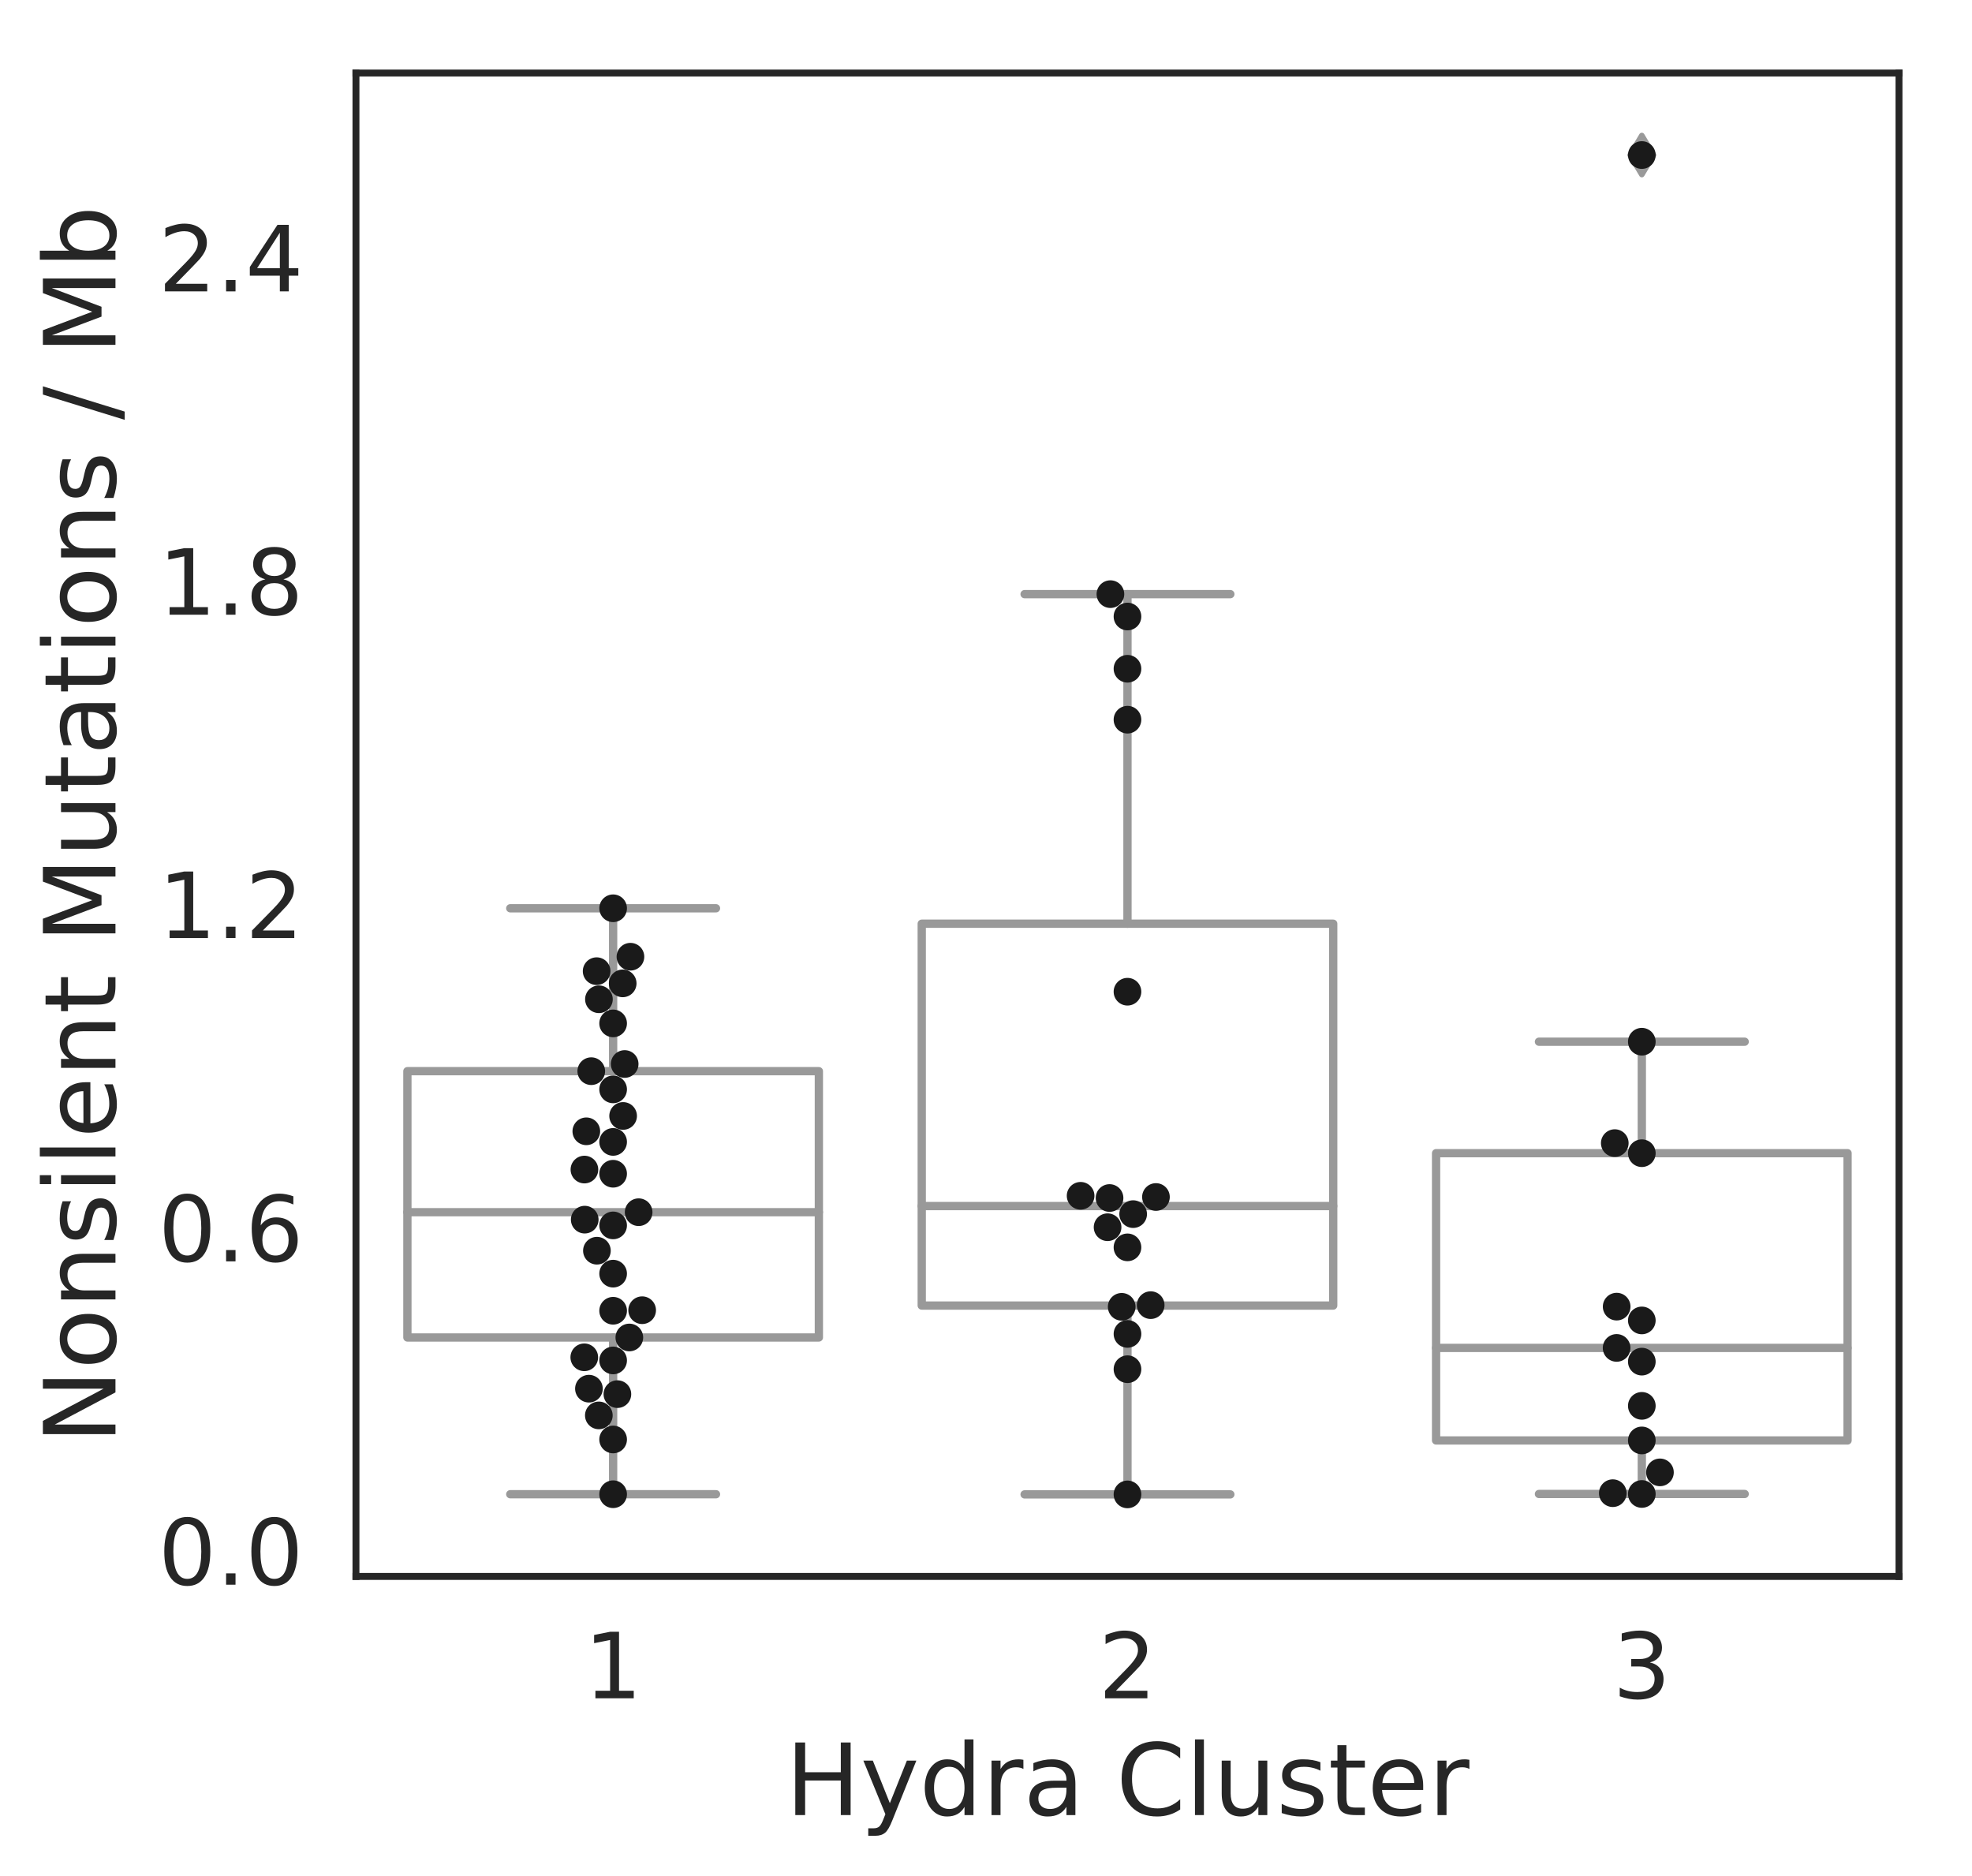 <?xml version="1.0" encoding="utf-8" standalone="no"?>
<!DOCTYPE svg PUBLIC "-//W3C//DTD SVG 1.1//EN"
  "http://www.w3.org/Graphics/SVG/1.1/DTD/svg11.dtd">
<!-- Created with matplotlib (http://matplotlib.org/) -->
<svg height="339.09pt" version="1.1" viewBox="0 0 356.561 339.09" width="356.561pt" xmlns="http://www.w3.org/2000/svg" xmlns:xlink="http://www.w3.org/1999/xlink">
 <defs>
  <style type="text/css">
*{stroke-linecap:butt;stroke-linejoin:round;}
  </style>
 </defs>
 <g id="figure_1">
  <g id="patch_1">
   <path d="M 0 339.09 
L 356.561 339.09 
L 356.561 0 
L 0 0 
z
" style="fill:#ffffff;"/>
  </g>
  <g id="axes_1">
   <g id="patch_2">
    <path d="M 64.361 285 
L 343.361 285 
L 343.361 13.2 
L 64.361 13.2 
z
" style="fill:#ffffff;"/>
   </g>
   <g id="matplotlib.axis_1">
    <g id="xtick_1">
     <g id="text_1">
      <!-- 1 -->
      <defs>
       <path d="M 12.406 8.297 
L 28.516 8.297 
L 28.516 63.922 
L 10.984 60.406 
L 10.984 69.391 
L 28.422 72.906 
L 38.281 72.906 
L 38.281 8.297 
L 54.391 8.297 
L 54.391 0 
L 12.406 0 
z
" id="DejaVuSans-31"/>
      </defs>
      <g style="fill:#262626;" transform="translate(105.612 307.037)scale(0.165 -0.165)">
       <use xlink:href="#DejaVuSans-31"/>
      </g>
     </g>
    </g>
    <g id="xtick_2">
     <g id="text_2">
      <!-- 2 -->
      <defs>
       <path d="M 19.188 8.297 
L 53.609 8.297 
L 53.609 0 
L 7.328 0 
L 7.328 8.297 
Q 12.938 14.109 22.625 23.891 
Q 32.328 33.688 34.812 36.531 
Q 39.547 41.844 41.422 45.531 
Q 43.312 49.219 43.312 52.781 
Q 43.312 58.594 39.234 62.25 
Q 35.156 65.922 28.609 65.922 
Q 23.969 65.922 18.812 64.312 
Q 13.672 62.703 7.812 59.422 
L 7.812 69.391 
Q 13.766 71.781 18.938 73 
Q 24.125 74.219 28.422 74.219 
Q 39.75 74.219 46.484 68.547 
Q 53.219 62.891 53.219 53.422 
Q 53.219 48.922 51.531 44.891 
Q 49.859 40.875 45.406 35.406 
Q 44.188 33.984 37.641 27.219 
Q 31.109 20.453 19.188 8.297 
z
" id="DejaVuSans-32"/>
      </defs>
      <g style="fill:#262626;" transform="translate(198.612 307.037)scale(0.165 -0.165)">
       <use xlink:href="#DejaVuSans-32"/>
      </g>
     </g>
    </g>
    <g id="xtick_3">
     <g id="text_3">
      <!-- 3 -->
      <defs>
       <path d="M 40.578 39.312 
Q 47.656 37.797 51.625 33 
Q 55.609 28.219 55.609 21.188 
Q 55.609 10.406 48.188 4.484 
Q 40.766 -1.422 27.094 -1.422 
Q 22.516 -1.422 17.656 -0.516 
Q 12.797 0.391 7.625 2.203 
L 7.625 11.719 
Q 11.719 9.328 16.594 8.109 
Q 21.484 6.891 26.812 6.891 
Q 36.078 6.891 40.938 10.547 
Q 45.797 14.203 45.797 21.188 
Q 45.797 27.641 41.281 31.266 
Q 36.766 34.906 28.719 34.906 
L 20.219 34.906 
L 20.219 43.016 
L 29.109 43.016 
Q 36.375 43.016 40.234 45.922 
Q 44.094 48.828 44.094 54.297 
Q 44.094 59.906 40.109 62.906 
Q 36.141 65.922 28.719 65.922 
Q 24.656 65.922 20.016 65.031 
Q 15.375 64.156 9.812 62.312 
L 9.812 71.094 
Q 15.438 72.656 20.344 73.438 
Q 25.25 74.219 29.594 74.219 
Q 40.828 74.219 47.359 69.109 
Q 53.906 64.016 53.906 55.328 
Q 53.906 49.266 50.438 45.094 
Q 46.969 40.922 40.578 39.312 
z
" id="DejaVuSans-33"/>
      </defs>
      <g style="fill:#262626;" transform="translate(291.612 307.037)scale(0.165 -0.165)">
       <use xlink:href="#DejaVuSans-33"/>
      </g>
     </g>
    </g>
    <g id="text_4">
     <!-- Hydra Cluster -->
     <defs>
      <path d="M 9.812 72.906 
L 19.672 72.906 
L 19.672 43.016 
L 55.516 43.016 
L 55.516 72.906 
L 65.375 72.906 
L 65.375 0 
L 55.516 0 
L 55.516 34.719 
L 19.672 34.719 
L 19.672 0 
L 9.812 0 
z
" id="DejaVuSans-48"/>
      <path d="M 32.172 -5.078 
Q 28.375 -14.844 24.75 -17.812 
Q 21.141 -20.797 15.094 -20.797 
L 7.906 -20.797 
L 7.906 -13.281 
L 13.188 -13.281 
Q 16.891 -13.281 18.938 -11.516 
Q 21 -9.766 23.484 -3.219 
L 25.094 0.875 
L 2.984 54.688 
L 12.5 54.688 
L 29.594 11.922 
L 46.688 54.688 
L 56.203 54.688 
z
" id="DejaVuSans-79"/>
      <path d="M 45.406 46.391 
L 45.406 75.984 
L 54.391 75.984 
L 54.391 0 
L 45.406 0 
L 45.406 8.203 
Q 42.578 3.328 38.25 0.953 
Q 33.938 -1.422 27.875 -1.422 
Q 17.969 -1.422 11.734 6.484 
Q 5.516 14.406 5.516 27.297 
Q 5.516 40.188 11.734 48.094 
Q 17.969 56 27.875 56 
Q 33.938 56 38.25 53.625 
Q 42.578 51.266 45.406 46.391 
z
M 14.797 27.297 
Q 14.797 17.391 18.875 11.75 
Q 22.953 6.109 30.078 6.109 
Q 37.203 6.109 41.297 11.75 
Q 45.406 17.391 45.406 27.297 
Q 45.406 37.203 41.297 42.844 
Q 37.203 48.484 30.078 48.484 
Q 22.953 48.484 18.875 42.844 
Q 14.797 37.203 14.797 27.297 
z
" id="DejaVuSans-64"/>
      <path d="M 41.109 46.297 
Q 39.594 47.172 37.812 47.578 
Q 36.031 48 33.891 48 
Q 26.266 48 22.188 43.047 
Q 18.109 38.094 18.109 28.812 
L 18.109 0 
L 9.078 0 
L 9.078 54.688 
L 18.109 54.688 
L 18.109 46.188 
Q 20.953 51.172 25.484 53.578 
Q 30.031 56 36.531 56 
Q 37.453 56 38.578 55.875 
Q 39.703 55.766 41.062 55.516 
z
" id="DejaVuSans-72"/>
      <path d="M 34.281 27.484 
Q 23.391 27.484 19.188 25 
Q 14.984 22.516 14.984 16.5 
Q 14.984 11.719 18.141 8.906 
Q 21.297 6.109 26.703 6.109 
Q 34.188 6.109 38.703 11.406 
Q 43.219 16.703 43.219 25.484 
L 43.219 27.484 
z
M 52.203 31.203 
L 52.203 0 
L 43.219 0 
L 43.219 8.297 
Q 40.141 3.328 35.547 0.953 
Q 30.953 -1.422 24.312 -1.422 
Q 15.922 -1.422 10.953 3.297 
Q 6 8.016 6 15.922 
Q 6 25.141 12.172 29.828 
Q 18.359 34.516 30.609 34.516 
L 43.219 34.516 
L 43.219 35.406 
Q 43.219 41.609 39.141 45 
Q 35.062 48.391 27.688 48.391 
Q 23 48.391 18.547 47.266 
Q 14.109 46.141 10.016 43.891 
L 10.016 52.203 
Q 14.938 54.109 19.578 55.047 
Q 24.219 56 28.609 56 
Q 40.484 56 46.344 49.844 
Q 52.203 43.703 52.203 31.203 
z
" id="DejaVuSans-61"/>
      <path id="DejaVuSans-20"/>
      <path d="M 64.406 67.281 
L 64.406 56.891 
Q 59.422 61.531 53.781 63.812 
Q 48.141 66.109 41.797 66.109 
Q 29.297 66.109 22.656 58.469 
Q 16.016 50.828 16.016 36.375 
Q 16.016 21.969 22.656 14.328 
Q 29.297 6.688 41.797 6.688 
Q 48.141 6.688 53.781 8.984 
Q 59.422 11.281 64.406 15.922 
L 64.406 5.609 
Q 59.234 2.094 53.438 0.328 
Q 47.656 -1.422 41.219 -1.422 
Q 24.656 -1.422 15.125 8.703 
Q 5.609 18.844 5.609 36.375 
Q 5.609 53.953 15.125 64.078 
Q 24.656 74.219 41.219 74.219 
Q 47.75 74.219 53.531 72.484 
Q 59.328 70.75 64.406 67.281 
z
" id="DejaVuSans-43"/>
      <path d="M 9.422 75.984 
L 18.406 75.984 
L 18.406 0 
L 9.422 0 
z
" id="DejaVuSans-6c"/>
      <path d="M 8.5 21.578 
L 8.5 54.688 
L 17.484 54.688 
L 17.484 21.922 
Q 17.484 14.156 20.5 10.266 
Q 23.531 6.391 29.594 6.391 
Q 36.859 6.391 41.078 11.031 
Q 45.312 15.672 45.312 23.688 
L 45.312 54.688 
L 54.297 54.688 
L 54.297 0 
L 45.312 0 
L 45.312 8.406 
Q 42.047 3.422 37.719 1 
Q 33.406 -1.422 27.688 -1.422 
Q 18.266 -1.422 13.375 4.438 
Q 8.5 10.297 8.5 21.578 
z
M 31.109 56 
z
" id="DejaVuSans-75"/>
      <path d="M 44.281 53.078 
L 44.281 44.578 
Q 40.484 46.531 36.375 47.5 
Q 32.281 48.484 27.875 48.484 
Q 21.188 48.484 17.844 46.438 
Q 14.5 44.391 14.5 40.281 
Q 14.5 37.156 16.891 35.375 
Q 19.281 33.594 26.516 31.984 
L 29.594 31.297 
Q 39.156 29.25 43.188 25.516 
Q 47.219 21.781 47.219 15.094 
Q 47.219 7.469 41.188 3.016 
Q 35.156 -1.422 24.609 -1.422 
Q 20.219 -1.422 15.453 -0.562 
Q 10.688 0.297 5.422 2 
L 5.422 11.281 
Q 10.406 8.688 15.234 7.391 
Q 20.062 6.109 24.812 6.109 
Q 31.156 6.109 34.562 8.281 
Q 37.984 10.453 37.984 14.406 
Q 37.984 18.062 35.516 20.016 
Q 33.062 21.969 24.703 23.781 
L 21.578 24.516 
Q 13.234 26.266 9.516 29.906 
Q 5.812 33.547 5.812 39.891 
Q 5.812 47.609 11.281 51.797 
Q 16.75 56 26.812 56 
Q 31.781 56 36.172 55.266 
Q 40.578 54.547 44.281 53.078 
z
" id="DejaVuSans-73"/>
      <path d="M 18.312 70.219 
L 18.312 54.688 
L 36.812 54.688 
L 36.812 47.703 
L 18.312 47.703 
L 18.312 18.016 
Q 18.312 11.328 20.141 9.422 
Q 21.969 7.516 27.594 7.516 
L 36.812 7.516 
L 36.812 0 
L 27.594 0 
Q 17.188 0 13.234 3.875 
Q 9.281 7.766 9.281 18.016 
L 9.281 47.703 
L 2.688 47.703 
L 2.688 54.688 
L 9.281 54.688 
L 9.281 70.219 
z
" id="DejaVuSans-74"/>
      <path d="M 56.203 29.594 
L 56.203 25.203 
L 14.891 25.203 
Q 15.484 15.922 20.484 11.062 
Q 25.484 6.203 34.422 6.203 
Q 39.594 6.203 44.453 7.469 
Q 49.312 8.734 54.109 11.281 
L 54.109 2.781 
Q 49.266 0.734 44.188 -0.344 
Q 39.109 -1.422 33.891 -1.422 
Q 20.797 -1.422 13.156 6.188 
Q 5.516 13.812 5.516 26.812 
Q 5.516 40.234 12.766 48.109 
Q 20.016 56 32.328 56 
Q 43.359 56 49.781 48.891 
Q 56.203 41.797 56.203 29.594 
z
M 47.219 32.234 
Q 47.125 39.594 43.094 43.984 
Q 39.062 48.391 32.422 48.391 
Q 24.906 48.391 20.391 44.141 
Q 15.875 39.891 15.188 32.172 
z
" id="DejaVuSans-65"/>
     </defs>
     <g style="fill:#262626;" transform="translate(142.034 328.146)scale(0.18 -0.18)">
      <use xlink:href="#DejaVuSans-48"/>
      <use x="75.195" xlink:href="#DejaVuSans-79"/>
      <use x="134.375" xlink:href="#DejaVuSans-64"/>
      <use x="197.852" xlink:href="#DejaVuSans-72"/>
      <use x="238.965" xlink:href="#DejaVuSans-61"/>
      <use x="300.244" xlink:href="#DejaVuSans-20"/>
      <use x="332.031" xlink:href="#DejaVuSans-43"/>
      <use x="401.855" xlink:href="#DejaVuSans-6c"/>
      <use x="429.639" xlink:href="#DejaVuSans-75"/>
      <use x="493.018" xlink:href="#DejaVuSans-73"/>
      <use x="545.117" xlink:href="#DejaVuSans-74"/>
      <use x="584.326" xlink:href="#DejaVuSans-65"/>
      <use x="645.85" xlink:href="#DejaVuSans-72"/>
     </g>
    </g>
   </g>
   <g id="matplotlib.axis_2">
    <g id="ytick_1">
     <g id="text_5">
      <!-- 0.0 -->
      <defs>
       <path d="M 31.781 66.406 
Q 24.172 66.406 20.328 58.906 
Q 16.5 51.422 16.5 36.375 
Q 16.5 21.391 20.328 13.891 
Q 24.172 6.391 31.781 6.391 
Q 39.453 6.391 43.281 13.891 
Q 47.125 21.391 47.125 36.375 
Q 47.125 51.422 43.281 58.906 
Q 39.453 66.406 31.781 66.406 
z
M 31.781 74.219 
Q 44.047 74.219 50.516 64.516 
Q 56.984 54.828 56.984 36.375 
Q 56.984 17.969 50.516 8.266 
Q 44.047 -1.422 31.781 -1.422 
Q 19.531 -1.422 13.062 8.266 
Q 6.594 17.969 6.594 36.375 
Q 6.594 54.828 13.062 64.516 
Q 19.531 74.219 31.781 74.219 
z
" id="DejaVuSans-30"/>
       <path d="M 10.688 12.406 
L 21 12.406 
L 21 0 
L 10.688 0 
z
" id="DejaVuSans-2e"/>
      </defs>
      <g style="fill:#262626;" transform="translate(28.621 286.496)scale(0.165 -0.165)">
       <use xlink:href="#DejaVuSans-30"/>
       <use x="63.623" xlink:href="#DejaVuSans-2e"/>
       <use x="95.41" xlink:href="#DejaVuSans-30"/>
      </g>
     </g>
    </g>
    <g id="ytick_2">
     <g id="text_6">
      <!-- 0.6 -->
      <defs>
       <path d="M 33.016 40.375 
Q 26.375 40.375 22.484 35.828 
Q 18.609 31.297 18.609 23.391 
Q 18.609 15.531 22.484 10.953 
Q 26.375 6.391 33.016 6.391 
Q 39.656 6.391 43.531 10.953 
Q 47.406 15.531 47.406 23.391 
Q 47.406 31.297 43.531 35.828 
Q 39.656 40.375 33.016 40.375 
z
M 52.594 71.297 
L 52.594 62.312 
Q 48.875 64.062 45.094 64.984 
Q 41.312 65.922 37.594 65.922 
Q 27.828 65.922 22.672 59.328 
Q 17.531 52.734 16.797 39.406 
Q 19.672 43.656 24.016 45.922 
Q 28.375 48.188 33.594 48.188 
Q 44.578 48.188 50.953 41.516 
Q 57.328 34.859 57.328 23.391 
Q 57.328 12.156 50.688 5.359 
Q 44.047 -1.422 33.016 -1.422 
Q 20.359 -1.422 13.672 8.266 
Q 6.984 17.969 6.984 36.375 
Q 6.984 53.656 15.188 63.938 
Q 23.391 74.219 37.203 74.219 
Q 40.922 74.219 44.703 73.484 
Q 48.484 72.75 52.594 71.297 
z
" id="DejaVuSans-36"/>
      </defs>
      <g style="fill:#262626;" transform="translate(28.621 228.041)scale(0.165 -0.165)">
       <use xlink:href="#DejaVuSans-30"/>
       <use x="63.623" xlink:href="#DejaVuSans-2e"/>
       <use x="95.41" xlink:href="#DejaVuSans-36"/>
      </g>
     </g>
    </g>
    <g id="ytick_3">
     <g id="text_7">
      <!-- 1.2 -->
      <g style="fill:#262626;" transform="translate(28.621 169.587)scale(0.165 -0.165)">
       <use xlink:href="#DejaVuSans-31"/>
       <use x="63.623" xlink:href="#DejaVuSans-2e"/>
       <use x="95.41" xlink:href="#DejaVuSans-32"/>
      </g>
     </g>
    </g>
    <g id="ytick_4">
     <g id="text_8">
      <!-- 1.8 -->
      <defs>
       <path d="M 31.781 34.625 
Q 24.75 34.625 20.719 30.859 
Q 16.703 27.094 16.703 20.516 
Q 16.703 13.922 20.719 10.156 
Q 24.75 6.391 31.781 6.391 
Q 38.812 6.391 42.859 10.172 
Q 46.922 13.969 46.922 20.516 
Q 46.922 27.094 42.891 30.859 
Q 38.875 34.625 31.781 34.625 
z
M 21.922 38.812 
Q 15.578 40.375 12.031 44.719 
Q 8.5 49.078 8.5 55.328 
Q 8.5 64.062 14.719 69.141 
Q 20.953 74.219 31.781 74.219 
Q 42.672 74.219 48.875 69.141 
Q 55.078 64.062 55.078 55.328 
Q 55.078 49.078 51.531 44.719 
Q 48 40.375 41.703 38.812 
Q 48.828 37.156 52.797 32.312 
Q 56.781 27.484 56.781 20.516 
Q 56.781 9.906 50.312 4.234 
Q 43.844 -1.422 31.781 -1.422 
Q 19.734 -1.422 13.25 4.234 
Q 6.781 9.906 6.781 20.516 
Q 6.781 27.484 10.781 32.312 
Q 14.797 37.156 21.922 38.812 
z
M 18.312 54.391 
Q 18.312 48.734 21.844 45.562 
Q 25.391 42.391 31.781 42.391 
Q 38.141 42.391 41.719 45.562 
Q 45.312 48.734 45.312 54.391 
Q 45.312 60.062 41.719 63.234 
Q 38.141 66.406 31.781 66.406 
Q 25.391 66.406 21.844 63.234 
Q 18.312 60.062 18.312 54.391 
z
" id="DejaVuSans-38"/>
      </defs>
      <g style="fill:#262626;" transform="translate(28.621 111.132)scale(0.165 -0.165)">
       <use xlink:href="#DejaVuSans-31"/>
       <use x="63.623" xlink:href="#DejaVuSans-2e"/>
       <use x="95.41" xlink:href="#DejaVuSans-38"/>
      </g>
     </g>
    </g>
    <g id="ytick_5">
     <g id="text_9">
      <!-- 2.4 -->
      <defs>
       <path d="M 37.797 64.312 
L 12.891 25.391 
L 37.797 25.391 
z
M 35.203 72.906 
L 47.609 72.906 
L 47.609 25.391 
L 58.016 25.391 
L 58.016 17.188 
L 47.609 17.188 
L 47.609 0 
L 37.797 0 
L 37.797 17.188 
L 4.891 17.188 
L 4.891 26.703 
z
" id="DejaVuSans-34"/>
      </defs>
      <g style="fill:#262626;" transform="translate(28.621 52.678)scale(0.165 -0.165)">
       <use xlink:href="#DejaVuSans-32"/>
       <use x="63.623" xlink:href="#DejaVuSans-2e"/>
       <use x="95.41" xlink:href="#DejaVuSans-34"/>
      </g>
     </g>
    </g>
    <g id="text_10">
     <!-- Nonsilent Mutations / Mb -->
     <defs>
      <path d="M 9.812 72.906 
L 23.094 72.906 
L 55.422 11.922 
L 55.422 72.906 
L 64.984 72.906 
L 64.984 0 
L 51.703 0 
L 19.391 60.984 
L 19.391 0 
L 9.812 0 
z
" id="DejaVuSans-4e"/>
      <path d="M 30.609 48.391 
Q 23.391 48.391 19.188 42.75 
Q 14.984 37.109 14.984 27.297 
Q 14.984 17.484 19.156 11.844 
Q 23.344 6.203 30.609 6.203 
Q 37.797 6.203 41.984 11.859 
Q 46.188 17.531 46.188 27.297 
Q 46.188 37.016 41.984 42.703 
Q 37.797 48.391 30.609 48.391 
z
M 30.609 56 
Q 42.328 56 49.016 48.375 
Q 55.719 40.766 55.719 27.297 
Q 55.719 13.875 49.016 6.219 
Q 42.328 -1.422 30.609 -1.422 
Q 18.844 -1.422 12.172 6.219 
Q 5.516 13.875 5.516 27.297 
Q 5.516 40.766 12.172 48.375 
Q 18.844 56 30.609 56 
z
" id="DejaVuSans-6f"/>
      <path d="M 54.891 33.016 
L 54.891 0 
L 45.906 0 
L 45.906 32.719 
Q 45.906 40.484 42.875 44.328 
Q 39.844 48.188 33.797 48.188 
Q 26.516 48.188 22.312 43.547 
Q 18.109 38.922 18.109 30.906 
L 18.109 0 
L 9.078 0 
L 9.078 54.688 
L 18.109 54.688 
L 18.109 46.188 
Q 21.344 51.125 25.703 53.562 
Q 30.078 56 35.797 56 
Q 45.219 56 50.047 50.172 
Q 54.891 44.344 54.891 33.016 
z
" id="DejaVuSans-6e"/>
      <path d="M 9.422 54.688 
L 18.406 54.688 
L 18.406 0 
L 9.422 0 
z
M 9.422 75.984 
L 18.406 75.984 
L 18.406 64.594 
L 9.422 64.594 
z
" id="DejaVuSans-69"/>
      <path d="M 9.812 72.906 
L 24.516 72.906 
L 43.109 23.297 
L 61.812 72.906 
L 76.516 72.906 
L 76.516 0 
L 66.891 0 
L 66.891 64.016 
L 48.094 14.016 
L 38.188 14.016 
L 19.391 64.016 
L 19.391 0 
L 9.812 0 
z
" id="DejaVuSans-4d"/>
      <path d="M 25.391 72.906 
L 33.688 72.906 
L 8.297 -9.281 
L 0 -9.281 
z
" id="DejaVuSans-2f"/>
      <path d="M 48.688 27.297 
Q 48.688 37.203 44.609 42.844 
Q 40.531 48.484 33.406 48.484 
Q 26.266 48.484 22.188 42.844 
Q 18.109 37.203 18.109 27.297 
Q 18.109 17.391 22.188 11.75 
Q 26.266 6.109 33.406 6.109 
Q 40.531 6.109 44.609 11.75 
Q 48.688 17.391 48.688 27.297 
z
M 18.109 46.391 
Q 20.953 51.266 25.266 53.625 
Q 29.594 56 35.594 56 
Q 45.562 56 51.781 48.094 
Q 58.016 40.188 58.016 27.297 
Q 58.016 14.406 51.781 6.484 
Q 45.562 -1.422 35.594 -1.422 
Q 29.594 -1.422 25.266 0.953 
Q 20.953 3.328 18.109 8.203 
L 18.109 0 
L 9.078 0 
L 9.078 75.984 
L 18.109 75.984 
z
" id="DejaVuSans-62"/>
     </defs>
     <g style="fill:#262626;" transform="translate(20.877 261.035)rotate(-90)scale(0.18 -0.18)">
      <use xlink:href="#DejaVuSans-4e"/>
      <use x="74.805" xlink:href="#DejaVuSans-6f"/>
      <use x="135.986" xlink:href="#DejaVuSans-6e"/>
      <use x="199.365" xlink:href="#DejaVuSans-73"/>
      <use x="251.465" xlink:href="#DejaVuSans-69"/>
      <use x="279.248" xlink:href="#DejaVuSans-6c"/>
      <use x="307.031" xlink:href="#DejaVuSans-65"/>
      <use x="368.555" xlink:href="#DejaVuSans-6e"/>
      <use x="431.934" xlink:href="#DejaVuSans-74"/>
      <use x="471.143" xlink:href="#DejaVuSans-20"/>
      <use x="502.93" xlink:href="#DejaVuSans-4d"/>
      <use x="589.209" xlink:href="#DejaVuSans-75"/>
      <use x="652.588" xlink:href="#DejaVuSans-74"/>
      <use x="691.797" xlink:href="#DejaVuSans-61"/>
      <use x="753.076" xlink:href="#DejaVuSans-74"/>
      <use x="792.285" xlink:href="#DejaVuSans-69"/>
      <use x="820.068" xlink:href="#DejaVuSans-6f"/>
      <use x="881.25" xlink:href="#DejaVuSans-6e"/>
      <use x="944.629" xlink:href="#DejaVuSans-73"/>
      <use x="996.729" xlink:href="#DejaVuSans-20"/>
      <use x="1028.516" xlink:href="#DejaVuSans-2f"/>
      <use x="1062.207" xlink:href="#DejaVuSans-20"/>
      <use x="1093.994" xlink:href="#DejaVuSans-4d"/>
      <use x="1180.273" xlink:href="#DejaVuSans-62"/>
     </g>
    </g>
   </g>
   <g id="patch_3">
    <path clip-path="url(#p457cfda694)" d="M 73.661 241.803 
L 148.061 241.803 
L 148.061 193.657 
L 73.661 193.657 
L 73.661 241.803 
z
" style="fill:#ffffff;stroke:#999999;stroke-linejoin:miter;stroke-width:1.5;"/>
   </g>
   <g id="patch_4">
    <path clip-path="url(#p457cfda694)" d="M 166.661 236.031 
L 241.061 236.031 
L 241.061 166.997 
L 166.661 166.997 
L 166.661 236.031 
z
" style="fill:#ffffff;stroke:#999999;stroke-linejoin:miter;stroke-width:1.5;"/>
   </g>
   <g id="patch_5">
    <path clip-path="url(#p457cfda694)" d="M 259.661 260.417 
L 334.061 260.417 
L 334.061 208.484 
L 259.661 208.484 
L 259.661 260.417 
z
" style="fill:#ffffff;stroke:#999999;stroke-linejoin:miter;stroke-width:1.5;"/>
   </g>
   <g id="line2d_1">
    <path clip-path="url(#p457cfda694)" d="M 110.861 241.803 
L 110.861 270.141 
" style="fill:none;stroke:#999999;stroke-linecap:round;stroke-width:1.5;"/>
   </g>
   <g id="line2d_2">
    <path clip-path="url(#p457cfda694)" d="M 110.861 193.657 
L 110.861 164.207 
" style="fill:none;stroke:#999999;stroke-linecap:round;stroke-width:1.5;"/>
   </g>
   <g id="line2d_3">
    <path clip-path="url(#p457cfda694)" d="M 92.261 270.141 
L 129.461 270.141 
" style="fill:none;stroke:#999999;stroke-linecap:round;stroke-width:1.5;"/>
   </g>
   <g id="line2d_4">
    <path clip-path="url(#p457cfda694)" d="M 92.261 164.207 
L 129.461 164.207 
" style="fill:none;stroke:#999999;stroke-linecap:round;stroke-width:1.5;"/>
   </g>
   <g id="line2d_5"/>
   <g id="line2d_6">
    <path clip-path="url(#p457cfda694)" d="M 203.861 236.031 
L 203.861 270.171 
" style="fill:none;stroke:#999999;stroke-linecap:round;stroke-width:1.5;"/>
   </g>
   <g id="line2d_7">
    <path clip-path="url(#p457cfda694)" d="M 203.861 166.997 
L 203.861 107.415 
" style="fill:none;stroke:#999999;stroke-linecap:round;stroke-width:1.5;"/>
   </g>
   <g id="line2d_8">
    <path clip-path="url(#p457cfda694)" d="M 185.261 270.171 
L 222.461 270.171 
" style="fill:none;stroke:#999999;stroke-linecap:round;stroke-width:1.5;"/>
   </g>
   <g id="line2d_9">
    <path clip-path="url(#p457cfda694)" d="M 185.261 107.415 
L 222.461 107.415 
" style="fill:none;stroke:#999999;stroke-linecap:round;stroke-width:1.5;"/>
   </g>
   <g id="line2d_10"/>
   <g id="line2d_11">
    <path clip-path="url(#p457cfda694)" d="M 296.861 260.417 
L 296.861 270.095 
" style="fill:none;stroke:#999999;stroke-linecap:round;stroke-width:1.5;"/>
   </g>
   <g id="line2d_12">
    <path clip-path="url(#p457cfda694)" d="M 296.861 208.484 
L 296.861 188.33 
" style="fill:none;stroke:#999999;stroke-linecap:round;stroke-width:1.5;"/>
   </g>
   <g id="line2d_13">
    <path clip-path="url(#p457cfda694)" d="M 278.261 270.095 
L 315.461 270.095 
" style="fill:none;stroke:#999999;stroke-linecap:round;stroke-width:1.5;"/>
   </g>
   <g id="line2d_14">
    <path clip-path="url(#p457cfda694)" d="M 278.261 188.33 
L 315.461 188.33 
" style="fill:none;stroke:#999999;stroke-linecap:round;stroke-width:1.5;"/>
   </g>
   <g id="line2d_15">
    <defs>
     <path d="M -0 3.536 
L 2.121 0 
L -0 -3.536 
L -2.121 -0 
z
" id="m16e32f9e15" style="stroke:#999999;stroke-linejoin:miter;"/>
    </defs>
    <g clip-path="url(#p457cfda694)">
     <use style="fill:#999999;stroke:#999999;stroke-linejoin:miter;" x="296.861" xlink:href="#m16e32f9e15" y="28.03"/>
    </g>
   </g>
   <g id="line2d_16">
    <path clip-path="url(#p457cfda694)" d="M 73.661 219.153 
L 148.061 219.153 
" style="fill:none;stroke:#999999;stroke-linecap:round;stroke-width:1.5;"/>
   </g>
   <g id="line2d_17">
    <path clip-path="url(#p457cfda694)" d="M 166.661 218.044 
L 241.061 218.044 
" style="fill:none;stroke:#999999;stroke-linecap:round;stroke-width:1.5;"/>
   </g>
   <g id="line2d_18">
    <path clip-path="url(#p457cfda694)" d="M 259.661 243.689 
L 334.061 243.689 
" style="fill:none;stroke:#999999;stroke-linecap:round;stroke-width:1.5;"/>
   </g>
   <g id="patch_6">
    <path d="M 64.361 285 
L 64.361 13.2 
" style="fill:none;stroke:#262626;stroke-linecap:square;stroke-linejoin:miter;stroke-width:1.25;"/>
   </g>
   <g id="patch_7">
    <path d="M 343.361 285 
L 343.361 13.2 
" style="fill:none;stroke:#262626;stroke-linecap:square;stroke-linejoin:miter;stroke-width:1.25;"/>
   </g>
   <g id="patch_8">
    <path d="M 64.361 285 
L 343.361 285 
" style="fill:none;stroke:#262626;stroke-linecap:square;stroke-linejoin:miter;stroke-width:1.25;"/>
   </g>
   <g id="patch_9">
    <path d="M 64.361 13.2 
L 343.361 13.2 
" style="fill:none;stroke:#262626;stroke-linecap:square;stroke-linejoin:miter;stroke-width:1.25;"/>
   </g>
   <g id="PathCollection_1">
    <defs>
     <path d="M 0 2.5 
C 0.663 2.5 1.299 2.237 1.768 1.768 
C 2.237 1.299 2.5 0.663 2.5 0 
C 2.5 -0.663 2.237 -1.299 1.768 -1.768 
C 1.299 -2.237 0.663 -2.5 0 -2.5 
C -0.663 -2.5 -1.299 -2.237 -1.768 -1.768 
C -2.237 -1.299 -2.5 -0.663 -2.5 0 
C -2.5 0.663 -2.237 1.299 -1.768 1.768 
C -1.299 2.237 -0.663 2.5 0 2.5 
z
" id="C0_0_d6645b7c36"/>
    </defs>
    <g clip-path="url(#p457cfda694)">
     <use style="fill:#1a1a1a;" x="110.861" xlink:href="#C0_0_d6645b7c36" y="270.141"/>
    </g>
    <g clip-path="url(#p457cfda694)">
     <use style="fill:#1a1a1a;" x="110.861" xlink:href="#C0_0_d6645b7c36" y="260.242"/>
    </g>
    <g clip-path="url(#p457cfda694)">
     <use style="fill:#1a1a1a;" x="108.277" xlink:href="#C0_0_d6645b7c36" y="255.89"/>
    </g>
    <g clip-path="url(#p457cfda694)">
     <use style="fill:#1a1a1a;" x="111.633" xlink:href="#C0_0_d6645b7c36" y="252.045"/>
    </g>
    <g clip-path="url(#p457cfda694)">
     <use style="fill:#1a1a1a;" x="106.486" xlink:href="#C0_0_d6645b7c36" y="251.058"/>
    </g>
    <g clip-path="url(#p457cfda694)">
     <use style="fill:#1a1a1a;" x="110.861" xlink:href="#C0_0_d6645b7c36" y="245.952"/>
    </g>
    <g clip-path="url(#p457cfda694)">
     <use style="fill:#1a1a1a;" x="105.645" xlink:href="#C0_0_d6645b7c36" y="245.387"/>
    </g>
    <g clip-path="url(#p457cfda694)">
     <use style="fill:#1a1a1a;" x="113.791" xlink:href="#C0_0_d6645b7c36" y="241.803"/>
    </g>
    <g clip-path="url(#p457cfda694)">
     <use style="fill:#1a1a1a;" x="110.861" xlink:href="#C0_0_d6645b7c36" y="236.971"/>
    </g>
    <g clip-path="url(#p457cfda694)">
     <use style="fill:#1a1a1a;" x="116.11" xlink:href="#C0_0_d6645b7c36" y="236.873"/>
    </g>
    <g clip-path="url(#p457cfda694)">
     <use style="fill:#1a1a1a;" x="110.861" xlink:href="#C0_0_d6645b7c36" y="230.262"/>
    </g>
    <g clip-path="url(#p457cfda694)">
     <use style="fill:#1a1a1a;" x="107.93" xlink:href="#C0_0_d6645b7c36" y="226.114"/>
    </g>
    <g clip-path="url(#p457cfda694)">
     <use style="fill:#1a1a1a;" x="110.861" xlink:href="#C0_0_d6645b7c36" y="221.539"/>
    </g>
    <g clip-path="url(#p457cfda694)">
     <use style="fill:#1a1a1a;" x="105.726" xlink:href="#C0_0_d6645b7c36" y="220.499"/>
    </g>
    <g clip-path="url(#p457cfda694)">
     <use style="fill:#1a1a1a;" x="115.474" xlink:href="#C0_0_d6645b7c36" y="219.153"/>
    </g>
    <g clip-path="url(#p457cfda694)">
     <use style="fill:#1a1a1a;" x="110.861" xlink:href="#C0_0_d6645b7c36" y="212.201"/>
    </g>
    <g clip-path="url(#p457cfda694)">
     <use style="fill:#1a1a1a;" x="105.671" xlink:href="#C0_0_d6645b7c36" y="211.444"/>
    </g>
    <g clip-path="url(#p457cfda694)">
     <use style="fill:#1a1a1a;" x="110.861" xlink:href="#C0_0_d6645b7c36" y="206.446"/>
    </g>
    <g clip-path="url(#p457cfda694)">
     <use style="fill:#1a1a1a;" x="106.013" xlink:href="#C0_0_d6645b7c36" y="204.527"/>
    </g>
    <g clip-path="url(#p457cfda694)">
     <use style="fill:#1a1a1a;" x="112.667" xlink:href="#C0_0_d6645b7c36" y="201.751"/>
    </g>
    <g clip-path="url(#p457cfda694)">
     <use style="fill:#1a1a1a;" x="110.861" xlink:href="#C0_0_d6645b7c36" y="196.947"/>
    </g>
    <g clip-path="url(#p457cfda694)">
     <use style="fill:#1a1a1a;" x="106.907" xlink:href="#C0_0_d6645b7c36" y="193.657"/>
    </g>
    <g clip-path="url(#p457cfda694)">
     <use style="fill:#1a1a1a;" x="112.948" xlink:href="#C0_0_d6645b7c36" y="192.359"/>
    </g>
    <g clip-path="url(#p457cfda694)">
     <use style="fill:#1a1a1a;" x="110.861" xlink:href="#C0_0_d6645b7c36" y="185.018"/>
    </g>
    <g clip-path="url(#p457cfda694)">
     <use style="fill:#1a1a1a;" x="108.294" xlink:href="#C0_0_d6645b7c36" y="180.657"/>
    </g>
    <g clip-path="url(#p457cfda694)">
     <use style="fill:#1a1a1a;" x="112.59" xlink:href="#C0_0_d6645b7c36" y="177.783"/>
    </g>
    <g clip-path="url(#p457cfda694)">
     <use style="fill:#1a1a1a;" x="107.879" xlink:href="#C0_0_d6645b7c36" y="175.577"/>
    </g>
    <g clip-path="url(#p457cfda694)">
     <use style="fill:#1a1a1a;" x="113.991" xlink:href="#C0_0_d6645b7c36" y="172.964"/>
    </g>
    <g clip-path="url(#p457cfda694)">
     <use style="fill:#1a1a1a;" x="110.861" xlink:href="#C0_0_d6645b7c36" y="164.207"/>
    </g>
   </g>
   <g id="PathCollection_2">
    <defs>
     <path d="M 0 2.5 
C 0.663 2.5 1.299 2.237 1.768 1.768 
C 2.237 1.299 2.5 0.663 2.5 0 
C 2.5 -0.663 2.237 -1.299 1.768 -1.768 
C 1.299 -2.237 0.663 -2.5 0 -2.5 
C -0.663 -2.5 -1.299 -2.237 -1.768 -1.768 
C -2.237 -1.299 -2.5 -0.663 -2.5 0 
C -2.5 0.663 -2.237 1.299 -1.768 1.768 
C -1.299 2.237 -0.663 2.5 0 2.5 
z
" id="C1_0_42dc3c396e"/>
    </defs>
    <g clip-path="url(#p457cfda694)">
     <use style="fill:#1a1a1a;" x="203.861" xlink:href="#C1_0_42dc3c396e" y="270.171"/>
    </g>
    <g clip-path="url(#p457cfda694)">
     <use style="fill:#1a1a1a;" x="203.861" xlink:href="#C1_0_42dc3c396e" y="247.54"/>
    </g>
    <g clip-path="url(#p457cfda694)">
     <use style="fill:#1a1a1a;" x="203.861" xlink:href="#C1_0_42dc3c396e" y="241.158"/>
    </g>
    <g clip-path="url(#p457cfda694)">
     <use style="fill:#1a1a1a;" x="202.817" xlink:href="#C1_0_42dc3c396e" y="236.258"/>
    </g>
    <g clip-path="url(#p457cfda694)">
     <use style="fill:#1a1a1a;" x="208.057" xlink:href="#C1_0_42dc3c396e" y="235.955"/>
    </g>
    <g clip-path="url(#p457cfda694)">
     <use style="fill:#1a1a1a;" x="203.861" xlink:href="#C1_0_42dc3c396e" y="225.509"/>
    </g>
    <g clip-path="url(#p457cfda694)">
     <use style="fill:#1a1a1a;" x="200.263" xlink:href="#C1_0_42dc3c396e" y="221.868"/>
    </g>
    <g clip-path="url(#p457cfda694)">
     <use style="fill:#1a1a1a;" x="204.887" xlink:href="#C1_0_42dc3c396e" y="219.501"/>
    </g>
    <g clip-path="url(#p457cfda694)">
     <use style="fill:#1a1a1a;" x="200.62" xlink:href="#C1_0_42dc3c396e" y="216.588"/>
    </g>
    <g clip-path="url(#p457cfda694)">
     <use style="fill:#1a1a1a;" x="209.01" xlink:href="#C1_0_42dc3c396e" y="216.405"/>
    </g>
    <g clip-path="url(#p457cfda694)">
     <use style="fill:#1a1a1a;" x="195.387" xlink:href="#C1_0_42dc3c396e" y="216.188"/>
    </g>
    <g clip-path="url(#p457cfda694)">
     <use style="fill:#1a1a1a;" x="203.861" xlink:href="#C1_0_42dc3c396e" y="179.292"/>
    </g>
    <g clip-path="url(#p457cfda694)">
     <use style="fill:#1a1a1a;" x="203.861" xlink:href="#C1_0_42dc3c396e" y="130.111"/>
    </g>
    <g clip-path="url(#p457cfda694)">
     <use style="fill:#1a1a1a;" x="203.861" xlink:href="#C1_0_42dc3c396e" y="120.906"/>
    </g>
    <g clip-path="url(#p457cfda694)">
     <use style="fill:#1a1a1a;" x="203.861" xlink:href="#C1_0_42dc3c396e" y="111.461"/>
    </g>
    <g clip-path="url(#p457cfda694)">
     <use style="fill:#1a1a1a;" x="200.777" xlink:href="#C1_0_42dc3c396e" y="107.415"/>
    </g>
   </g>
   <g id="PathCollection_3">
    <defs>
     <path d="M 0 2.5 
C 0.663 2.5 1.299 2.237 1.768 1.768 
C 2.237 1.299 2.5 0.663 2.5 0 
C 2.5 -0.663 2.237 -1.299 1.768 -1.768 
C 1.299 -2.237 0.663 -2.5 0 -2.5 
C -0.663 -2.5 -1.299 -2.237 -1.768 -1.768 
C -2.237 -1.299 -2.5 -0.663 -2.5 0 
C -2.5 0.663 -2.237 1.299 -1.768 1.768 
C -1.299 2.237 -0.663 2.5 0 2.5 
z
" id="C2_0_013278b91b"/>
    </defs>
    <g clip-path="url(#p457cfda694)">
     <use style="fill:#1a1a1a;" x="296.861" xlink:href="#C2_0_013278b91b" y="270.095"/>
    </g>
    <g clip-path="url(#p457cfda694)">
     <use style="fill:#1a1a1a;" x="291.613" xlink:href="#C2_0_013278b91b" y="269.951"/>
    </g>
    <g clip-path="url(#p457cfda694)">
     <use style="fill:#1a1a1a;" x="300.138" xlink:href="#C2_0_013278b91b" y="266.189"/>
    </g>
    <g clip-path="url(#p457cfda694)">
     <use style="fill:#1a1a1a;" x="296.861" xlink:href="#C2_0_013278b91b" y="260.417"/>
    </g>
    <g clip-path="url(#p457cfda694)">
     <use style="fill:#1a1a1a;" x="296.861" xlink:href="#C2_0_013278b91b" y="254.164"/>
    </g>
    <g clip-path="url(#p457cfda694)">
     <use style="fill:#1a1a1a;" x="296.861" xlink:href="#C2_0_013278b91b" y="246.169"/>
    </g>
    <g clip-path="url(#p457cfda694)">
     <use style="fill:#1a1a1a;" x="292.302" xlink:href="#C2_0_013278b91b" y="243.689"/>
    </g>
    <g clip-path="url(#p457cfda694)">
     <use style="fill:#1a1a1a;" x="296.861" xlink:href="#C2_0_013278b91b" y="238.72"/>
    </g>
    <g clip-path="url(#p457cfda694)">
     <use style="fill:#1a1a1a;" x="292.312" xlink:href="#C2_0_013278b91b" y="236.224"/>
    </g>
    <g clip-path="url(#p457cfda694)">
     <use style="fill:#1a1a1a;" x="296.861" xlink:href="#C2_0_013278b91b" y="208.484"/>
    </g>
    <g clip-path="url(#p457cfda694)">
     <use style="fill:#1a1a1a;" x="291.971" xlink:href="#C2_0_013278b91b" y="206.663"/>
    </g>
    <g clip-path="url(#p457cfda694)">
     <use style="fill:#1a1a1a;" x="296.861" xlink:href="#C2_0_013278b91b" y="188.33"/>
    </g>
    <g clip-path="url(#p457cfda694)">
     <use style="fill:#1a1a1a;" x="296.861" xlink:href="#C2_0_013278b91b" y="28.03"/>
    </g>
   </g>
  </g>
 </g>
 <defs>
  <clipPath id="p457cfda694">
   <rect height="271.8" width="279" x="64.361" y="13.2"/>
  </clipPath>
 </defs>
</svg>
